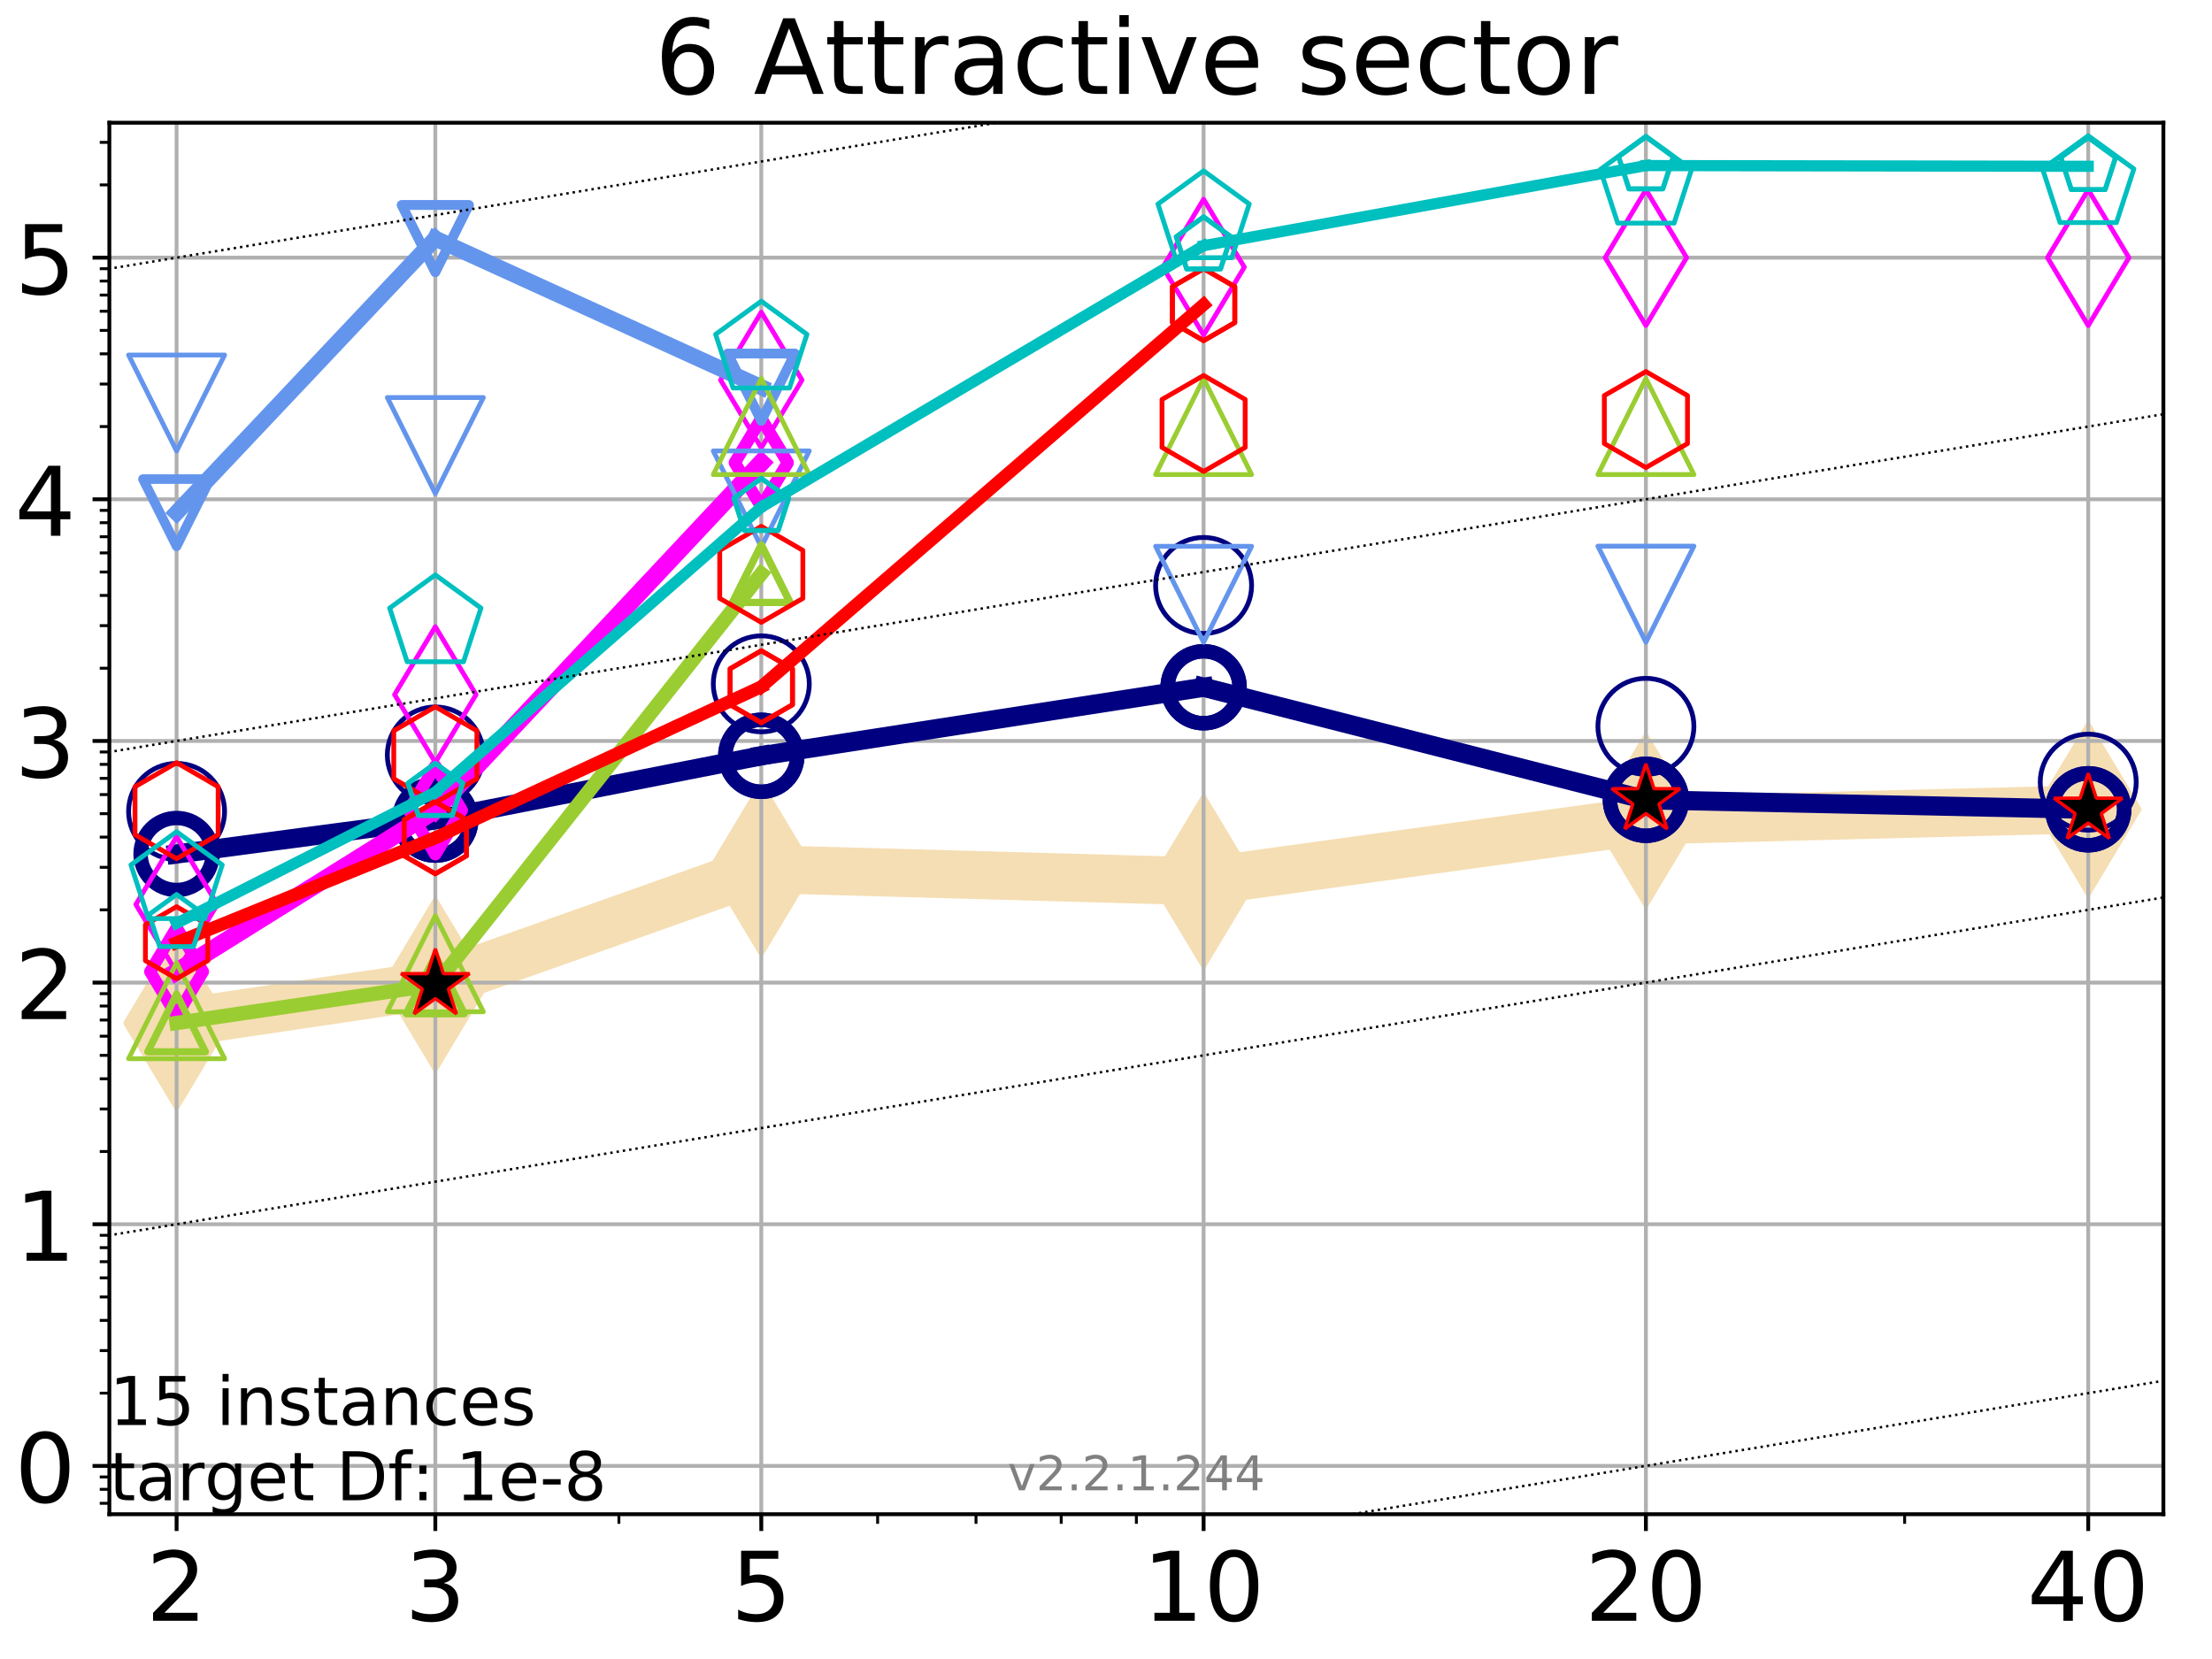<?xml version="1.0" encoding="utf-8" standalone="no"?>
<!DOCTYPE svg PUBLIC "-//W3C//DTD SVG 1.1//EN"
  "http://www.w3.org/Graphics/SVG/1.1/DTD/svg11.dtd">
<!-- Created with matplotlib (https://matplotlib.org/) -->
<svg height="345.6pt" version="1.1" viewBox="0 0 460.8 345.6" width="460.8pt" xmlns="http://www.w3.org/2000/svg" xmlns:xlink="http://www.w3.org/1999/xlink">
 <defs>
  <style type="text/css">
*{stroke-linecap:butt;stroke-linejoin:round;}
  </style>
 </defs>
 <g id="figure_1">
  <g id="patch_1">
   <path d="M 0 345.6 
L 460.8 345.6 
L 460.8 0 
L 0 0 
z
" style="fill:#ffffff;"/>
  </g>
  <g id="axes_1">
   <g id="patch_2">
    <path d="M 22.78 315.44 
L 450.672 315.44 
L 450.672 25.56 
L 22.78 25.56 
z
" style="fill:#ffffff;"/>
   </g>
   <g id="line2d_1">
    <path clip-path="url(#p007fad405b)" d="M 36.786 213.124 
L 90.685 205.135 
L 158.59 181.042 
L 250.732 183.611 
L 342.873 170.911 
L 435.015 168.588 
" style="fill:none;stroke:#f5deb3;stroke-linecap:square;stroke-width:10;"/>
    <defs>
     <path d="M -0 17.678 
L 10.607 0 
L 0 -17.678 
L -10.607 -0 
z
" id="m114f81f6e2" style="stroke:#f5deb3;stroke-linejoin:miter;"/>
    </defs>
    <g clip-path="url(#p007fad405b)">
     <use style="fill:#f5deb3;stroke:#f5deb3;stroke-linejoin:miter;" x="36.786" xlink:href="#m114f81f6e2" y="213.124"/>
     <use style="fill:#f5deb3;stroke:#f5deb3;stroke-linejoin:miter;" x="90.685" xlink:href="#m114f81f6e2" y="205.135"/>
     <use style="fill:#f5deb3;stroke:#f5deb3;stroke-linejoin:miter;" x="158.59" xlink:href="#m114f81f6e2" y="181.042"/>
     <use style="fill:#f5deb3;stroke:#f5deb3;stroke-linejoin:miter;" x="250.732" xlink:href="#m114f81f6e2" y="183.611"/>
     <use style="fill:#f5deb3;stroke:#f5deb3;stroke-linejoin:miter;" x="342.873" xlink:href="#m114f81f6e2" y="170.911"/>
     <use style="fill:#f5deb3;stroke:#f5deb3;stroke-linejoin:miter;" x="435.015" xlink:href="#m114f81f6e2" y="168.588"/>
    </g>
   </g>
   <g id="matplotlib.axis_1">
    <g id="xtick_1">
     <g id="line2d_2">
      <path clip-path="url(#p007fad405b)" d="M 36.786 315.44 
L 36.786 25.56 
" style="fill:none;stroke:#b0b0b0;stroke-linecap:square;stroke-width:0.8;"/>
     </g>
     <g id="line2d_3">
      <defs>
       <path d="M 0 0 
L 0 3.5 
" id="mf5bd1324d3" style="stroke:#000000;stroke-width:0.8;"/>
      </defs>
      <g>
       <use style="stroke:#000000;stroke-width:0.8;" x="36.786" xlink:href="#mf5bd1324d3" y="315.44"/>
      </g>
     </g>
     <g id="text_1">
      <!-- 2 -->
      <defs>
       <path d="M 19.188 8.297 
L 53.609 8.297 
L 53.609 0 
L 7.328 0 
L 7.328 8.297 
Q 12.938 14.109 22.625 23.891 
Q 32.328 33.688 34.812 36.531 
Q 39.547 41.844 41.422 45.531 
Q 43.312 49.219 43.312 52.781 
Q 43.312 58.594 39.234 62.25 
Q 35.156 65.922 28.609 65.922 
Q 23.969 65.922 18.812 64.312 
Q 13.672 62.703 7.812 59.422 
L 7.812 69.391 
Q 13.766 71.781 18.938 73 
Q 24.125 74.219 28.422 74.219 
Q 39.75 74.219 46.484 68.547 
Q 53.219 62.891 53.219 53.422 
Q 53.219 48.922 51.531 44.891 
Q 49.859 40.875 45.406 35.406 
Q 44.188 33.984 37.641 27.219 
Q 31.109 20.453 19.188 8.297 
z
" id="DejaVuSans-50"/>
      </defs>
      <g transform="translate(30.423 337.637)scale(0.2 -0.2)">
       <use xlink:href="#DejaVuSans-50"/>
      </g>
     </g>
    </g>
    <g id="xtick_2">
     <g id="line2d_4">
      <path clip-path="url(#p007fad405b)" d="M 90.685 315.44 
L 90.685 25.56 
" style="fill:none;stroke:#b0b0b0;stroke-linecap:square;stroke-width:0.8;"/>
     </g>
     <g id="line2d_5">
      <g>
       <use style="stroke:#000000;stroke-width:0.8;" x="90.685" xlink:href="#mf5bd1324d3" y="315.44"/>
      </g>
     </g>
     <g id="text_2">
      <!-- 3 -->
      <defs>
       <path d="M 40.578 39.312 
Q 47.656 37.797 51.625 33 
Q 55.609 28.219 55.609 21.188 
Q 55.609 10.406 48.188 4.484 
Q 40.766 -1.422 27.094 -1.422 
Q 22.516 -1.422 17.656 -0.516 
Q 12.797 0.391 7.625 2.203 
L 7.625 11.719 
Q 11.719 9.328 16.594 8.109 
Q 21.484 6.891 26.812 6.891 
Q 36.078 6.891 40.938 10.547 
Q 45.797 14.203 45.797 21.188 
Q 45.797 27.641 41.281 31.266 
Q 36.766 34.906 28.719 34.906 
L 20.219 34.906 
L 20.219 43.016 
L 29.109 43.016 
Q 36.375 43.016 40.234 45.922 
Q 44.094 48.828 44.094 54.297 
Q 44.094 59.906 40.109 62.906 
Q 36.141 65.922 28.719 65.922 
Q 24.656 65.922 20.016 65.031 
Q 15.375 64.156 9.812 62.312 
L 9.812 71.094 
Q 15.438 72.656 20.344 73.438 
Q 25.25 74.219 29.594 74.219 
Q 40.828 74.219 47.359 69.109 
Q 53.906 64.016 53.906 55.328 
Q 53.906 49.266 50.438 45.094 
Q 46.969 40.922 40.578 39.312 
z
" id="DejaVuSans-51"/>
      </defs>
      <g transform="translate(84.323 337.637)scale(0.2 -0.2)">
       <use xlink:href="#DejaVuSans-51"/>
      </g>
     </g>
    </g>
    <g id="xtick_3">
     <g id="line2d_6">
      <path clip-path="url(#p007fad405b)" d="M 158.59 315.44 
L 158.59 25.56 
" style="fill:none;stroke:#b0b0b0;stroke-linecap:square;stroke-width:0.8;"/>
     </g>
     <g id="line2d_7">
      <g>
       <use style="stroke:#000000;stroke-width:0.8;" x="158.59" xlink:href="#mf5bd1324d3" y="315.44"/>
      </g>
     </g>
     <g id="text_3">
      <!-- 5 -->
      <defs>
       <path d="M 10.797 72.906 
L 49.516 72.906 
L 49.516 64.594 
L 19.828 64.594 
L 19.828 46.734 
Q 21.969 47.469 24.109 47.828 
Q 26.266 48.188 28.422 48.188 
Q 40.625 48.188 47.75 41.5 
Q 54.891 34.812 54.891 23.391 
Q 54.891 11.625 47.562 5.094 
Q 40.234 -1.422 26.906 -1.422 
Q 22.312 -1.422 17.547 -0.641 
Q 12.797 0.141 7.719 1.703 
L 7.719 11.625 
Q 12.109 9.234 16.797 8.062 
Q 21.484 6.891 26.703 6.891 
Q 35.156 6.891 40.078 11.328 
Q 45.016 15.766 45.016 23.391 
Q 45.016 31 40.078 35.438 
Q 35.156 39.891 26.703 39.891 
Q 22.75 39.891 18.812 39.016 
Q 14.891 38.141 10.797 36.281 
z
" id="DejaVuSans-53"/>
      </defs>
      <g transform="translate(152.228 337.637)scale(0.2 -0.2)">
       <use xlink:href="#DejaVuSans-53"/>
      </g>
     </g>
    </g>
    <g id="xtick_4">
     <g id="line2d_8">
      <path clip-path="url(#p007fad405b)" d="M 250.732 315.44 
L 250.732 25.56 
" style="fill:none;stroke:#b0b0b0;stroke-linecap:square;stroke-width:0.8;"/>
     </g>
     <g id="line2d_9">
      <g>
       <use style="stroke:#000000;stroke-width:0.8;" x="250.732" xlink:href="#mf5bd1324d3" y="315.44"/>
      </g>
     </g>
     <g id="text_4">
      <!-- 10 -->
      <defs>
       <path d="M 12.406 8.297 
L 28.516 8.297 
L 28.516 63.922 
L 10.984 60.406 
L 10.984 69.391 
L 28.422 72.906 
L 38.281 72.906 
L 38.281 8.297 
L 54.391 8.297 
L 54.391 0 
L 12.406 0 
z
" id="DejaVuSans-49"/>
       <path d="M 31.781 66.406 
Q 24.172 66.406 20.328 58.906 
Q 16.5 51.422 16.5 36.375 
Q 16.5 21.391 20.328 13.891 
Q 24.172 6.391 31.781 6.391 
Q 39.453 6.391 43.281 13.891 
Q 47.125 21.391 47.125 36.375 
Q 47.125 51.422 43.281 58.906 
Q 39.453 66.406 31.781 66.406 
z
M 31.781 74.219 
Q 44.047 74.219 50.516 64.516 
Q 56.984 54.828 56.984 36.375 
Q 56.984 17.969 50.516 8.266 
Q 44.047 -1.422 31.781 -1.422 
Q 19.531 -1.422 13.062 8.266 
Q 6.594 17.969 6.594 36.375 
Q 6.594 54.828 13.062 64.516 
Q 19.531 74.219 31.781 74.219 
z
" id="DejaVuSans-48"/>
      </defs>
      <g transform="translate(238.007 337.637)scale(0.2 -0.2)">
       <use xlink:href="#DejaVuSans-49"/>
       <use x="63.623" xlink:href="#DejaVuSans-48"/>
      </g>
     </g>
    </g>
    <g id="xtick_5">
     <g id="line2d_10">
      <path clip-path="url(#p007fad405b)" d="M 342.873 315.44 
L 342.873 25.56 
" style="fill:none;stroke:#b0b0b0;stroke-linecap:square;stroke-width:0.8;"/>
     </g>
     <g id="line2d_11">
      <g>
       <use style="stroke:#000000;stroke-width:0.8;" x="342.873" xlink:href="#mf5bd1324d3" y="315.44"/>
      </g>
     </g>
     <g id="text_5">
      <!-- 20 -->
      <g transform="translate(330.148 337.637)scale(0.2 -0.2)">
       <use xlink:href="#DejaVuSans-50"/>
       <use x="63.623" xlink:href="#DejaVuSans-48"/>
      </g>
     </g>
    </g>
    <g id="xtick_6">
     <g id="line2d_12">
      <path clip-path="url(#p007fad405b)" d="M 435.015 315.44 
L 435.015 25.56 
" style="fill:none;stroke:#b0b0b0;stroke-linecap:square;stroke-width:0.8;"/>
     </g>
     <g id="line2d_13">
      <g>
       <use style="stroke:#000000;stroke-width:0.8;" x="435.015" xlink:href="#mf5bd1324d3" y="315.44"/>
      </g>
     </g>
     <g id="text_6">
      <!-- 40 -->
      <defs>
       <path d="M 37.797 64.312 
L 12.891 25.391 
L 37.797 25.391 
z
M 35.203 72.906 
L 47.609 72.906 
L 47.609 25.391 
L 58.016 25.391 
L 58.016 17.188 
L 47.609 17.188 
L 47.609 0 
L 37.797 0 
L 37.797 17.188 
L 4.891 17.188 
L 4.891 26.703 
z
" id="DejaVuSans-52"/>
      </defs>
      <g transform="translate(422.29 337.637)scale(0.2 -0.2)">
       <use xlink:href="#DejaVuSans-52"/>
       <use x="63.623" xlink:href="#DejaVuSans-48"/>
      </g>
     </g>
    </g>
    <g id="xtick_7">
     <g id="line2d_14">
      <defs>
       <path d="M 0 0 
L 0 2 
" id="m9d6c03ee59" style="stroke:#000000;stroke-width:0.6;"/>
      </defs>
      <g>
       <use style="stroke:#000000;stroke-width:0.6;" x="36.786" xlink:href="#m9d6c03ee59" y="315.44"/>
      </g>
     </g>
    </g>
    <g id="xtick_8">
     <g id="line2d_15">
      <g>
       <use style="stroke:#000000;stroke-width:0.6;" x="90.685" xlink:href="#m9d6c03ee59" y="315.44"/>
      </g>
     </g>
    </g>
    <g id="xtick_9">
     <g id="line2d_16">
      <g>
       <use style="stroke:#000000;stroke-width:0.6;" x="128.927" xlink:href="#m9d6c03ee59" y="315.44"/>
      </g>
     </g>
    </g>
    <g id="xtick_10">
     <g id="line2d_17">
      <g>
       <use style="stroke:#000000;stroke-width:0.6;" x="158.59" xlink:href="#m9d6c03ee59" y="315.44"/>
      </g>
     </g>
    </g>
    <g id="xtick_11">
     <g id="line2d_18">
      <g>
       <use style="stroke:#000000;stroke-width:0.6;" x="182.827" xlink:href="#m9d6c03ee59" y="315.44"/>
      </g>
     </g>
    </g>
    <g id="xtick_12">
     <g id="line2d_19">
      <g>
       <use style="stroke:#000000;stroke-width:0.6;" x="203.318" xlink:href="#m9d6c03ee59" y="315.44"/>
      </g>
     </g>
    </g>
    <g id="xtick_13">
     <g id="line2d_20">
      <g>
       <use style="stroke:#000000;stroke-width:0.6;" x="221.069" xlink:href="#m9d6c03ee59" y="315.44"/>
      </g>
     </g>
    </g>
    <g id="xtick_14">
     <g id="line2d_21">
      <g>
       <use style="stroke:#000000;stroke-width:0.6;" x="236.726" xlink:href="#m9d6c03ee59" y="315.44"/>
      </g>
     </g>
    </g>
    <g id="xtick_15">
     <g id="line2d_22">
      <g>
       <use style="stroke:#000000;stroke-width:0.6;" x="342.873" xlink:href="#m9d6c03ee59" y="315.44"/>
      </g>
     </g>
    </g>
    <g id="xtick_16">
     <g id="line2d_23">
      <g>
       <use style="stroke:#000000;stroke-width:0.6;" x="396.773" xlink:href="#m9d6c03ee59" y="315.44"/>
      </g>
     </g>
    </g>
    <g id="xtick_17">
     <g id="line2d_24">
      <g>
       <use style="stroke:#000000;stroke-width:0.6;" x="435.015" xlink:href="#m9d6c03ee59" y="315.44"/>
      </g>
     </g>
    </g>
   </g>
   <g id="matplotlib.axis_2">
    <g id="ytick_1">
     <g id="line2d_25">
      <path clip-path="url(#p007fad405b)" d="M 22.78 305.372 
L 450.672 305.372 
" style="fill:none;stroke:#b0b0b0;stroke-linecap:square;stroke-width:0.8;"/>
     </g>
     <g id="line2d_26">
      <defs>
       <path d="M 0 0 
L -3.5 0 
" id="m126f71eef0" style="stroke:#000000;stroke-width:0.8;"/>
      </defs>
      <g>
       <use style="stroke:#000000;stroke-width:0.8;" x="22.78" xlink:href="#m126f71eef0" y="305.372"/>
      </g>
     </g>
     <g id="text_7">
      <!-- 0 -->
      <g transform="translate(3.055 312.971)scale(0.2 -0.2)">
       <use xlink:href="#DejaVuSans-48"/>
      </g>
     </g>
    </g>
    <g id="ytick_2">
     <g id="line2d_27">
      <path clip-path="url(#p007fad405b)" d="M 22.78 255.032 
L 450.672 255.032 
" style="fill:none;stroke:#b0b0b0;stroke-linecap:square;stroke-width:0.8;"/>
     </g>
     <g id="line2d_28">
      <g>
       <use style="stroke:#000000;stroke-width:0.8;" x="22.78" xlink:href="#m126f71eef0" y="255.032"/>
      </g>
     </g>
     <g id="text_8">
      <!-- 1 -->
      <g transform="translate(3.055 262.631)scale(0.2 -0.2)">
       <use xlink:href="#DejaVuSans-49"/>
      </g>
     </g>
    </g>
    <g id="ytick_3">
     <g id="line2d_29">
      <path clip-path="url(#p007fad405b)" d="M 22.78 204.693 
L 450.672 204.693 
" style="fill:none;stroke:#b0b0b0;stroke-linecap:square;stroke-width:0.8;"/>
     </g>
     <g id="line2d_30">
      <g>
       <use style="stroke:#000000;stroke-width:0.8;" x="22.78" xlink:href="#m126f71eef0" y="204.693"/>
      </g>
     </g>
     <g id="text_9">
      <!-- 2 -->
      <g transform="translate(3.055 212.291)scale(0.2 -0.2)">
       <use xlink:href="#DejaVuSans-50"/>
      </g>
     </g>
    </g>
    <g id="ytick_4">
     <g id="line2d_31">
      <path clip-path="url(#p007fad405b)" d="M 22.78 154.353 
L 450.672 154.353 
" style="fill:none;stroke:#b0b0b0;stroke-linecap:square;stroke-width:0.8;"/>
     </g>
     <g id="line2d_32">
      <g>
       <use style="stroke:#000000;stroke-width:0.8;" x="22.78" xlink:href="#m126f71eef0" y="154.353"/>
      </g>
     </g>
     <g id="text_10">
      <!-- 3 -->
      <g transform="translate(3.055 161.952)scale(0.2 -0.2)">
       <use xlink:href="#DejaVuSans-51"/>
      </g>
     </g>
    </g>
    <g id="ytick_5">
     <g id="line2d_33">
      <path clip-path="url(#p007fad405b)" d="M 22.78 104.014 
L 450.672 104.014 
" style="fill:none;stroke:#b0b0b0;stroke-linecap:square;stroke-width:0.8;"/>
     </g>
     <g id="line2d_34">
      <g>
       <use style="stroke:#000000;stroke-width:0.8;" x="22.78" xlink:href="#m126f71eef0" y="104.014"/>
      </g>
     </g>
     <g id="text_11">
      <!-- 4 -->
      <g transform="translate(3.055 111.612)scale(0.2 -0.2)">
       <use xlink:href="#DejaVuSans-52"/>
      </g>
     </g>
    </g>
    <g id="ytick_6">
     <g id="line2d_35">
      <path clip-path="url(#p007fad405b)" d="M 22.78 53.674 
L 450.672 53.674 
" style="fill:none;stroke:#b0b0b0;stroke-linecap:square;stroke-width:0.8;"/>
     </g>
     <g id="line2d_36">
      <g>
       <use style="stroke:#000000;stroke-width:0.8;" x="22.78" xlink:href="#m126f71eef0" y="53.674"/>
      </g>
     </g>
     <g id="text_12">
      <!-- 5 -->
      <g transform="translate(3.055 61.272)scale(0.2 -0.2)">
       <use xlink:href="#DejaVuSans-53"/>
      </g>
     </g>
    </g>
    <g id="ytick_7">
     <g id="line2d_37">
      <defs>
       <path d="M 0 0 
L -2 0 
" id="m4d06bec28b" style="stroke:#000000;stroke-width:0.6;"/>
      </defs>
      <g>
       <use style="stroke:#000000;stroke-width:0.6;" x="22.78" xlink:href="#m4d06bec28b" y="313.17"/>
      </g>
     </g>
    </g>
    <g id="ytick_8">
     <g id="line2d_38">
      <g>
       <use style="stroke:#000000;stroke-width:0.6;" x="22.78" xlink:href="#m4d06bec28b" y="310.25"/>
      </g>
     </g>
    </g>
    <g id="ytick_9">
     <g id="line2d_39">
      <g>
       <use style="stroke:#000000;stroke-width:0.6;" x="22.78" xlink:href="#m4d06bec28b" y="307.675"/>
      </g>
     </g>
    </g>
    <g id="ytick_10">
     <g id="line2d_40">
      <g>
       <use style="stroke:#000000;stroke-width:0.6;" x="22.78" xlink:href="#m4d06bec28b" y="290.218"/>
      </g>
     </g>
    </g>
    <g id="ytick_11">
     <g id="line2d_41">
      <g>
       <use style="stroke:#000000;stroke-width:0.6;" x="22.78" xlink:href="#m4d06bec28b" y="281.354"/>
      </g>
     </g>
    </g>
    <g id="ytick_12">
     <g id="line2d_42">
      <g>
       <use style="stroke:#000000;stroke-width:0.6;" x="22.78" xlink:href="#m4d06bec28b" y="275.065"/>
      </g>
     </g>
    </g>
    <g id="ytick_13">
     <g id="line2d_43">
      <g>
       <use style="stroke:#000000;stroke-width:0.6;" x="22.78" xlink:href="#m4d06bec28b" y="270.186"/>
      </g>
     </g>
    </g>
    <g id="ytick_14">
     <g id="line2d_44">
      <g>
       <use style="stroke:#000000;stroke-width:0.6;" x="22.78" xlink:href="#m4d06bec28b" y="266.2"/>
      </g>
     </g>
    </g>
    <g id="ytick_15">
     <g id="line2d_45">
      <g>
       <use style="stroke:#000000;stroke-width:0.6;" x="22.78" xlink:href="#m4d06bec28b" y="262.83"/>
      </g>
     </g>
    </g>
    <g id="ytick_16">
     <g id="line2d_46">
      <g>
       <use style="stroke:#000000;stroke-width:0.6;" x="22.78" xlink:href="#m4d06bec28b" y="259.911"/>
      </g>
     </g>
    </g>
    <g id="ytick_17">
     <g id="line2d_47">
      <g>
       <use style="stroke:#000000;stroke-width:0.6;" x="22.78" xlink:href="#m4d06bec28b" y="257.336"/>
      </g>
     </g>
    </g>
    <g id="ytick_18">
     <g id="line2d_48">
      <g>
       <use style="stroke:#000000;stroke-width:0.6;" x="22.78" xlink:href="#m4d06bec28b" y="239.879"/>
      </g>
     </g>
    </g>
    <g id="ytick_19">
     <g id="line2d_49">
      <g>
       <use style="stroke:#000000;stroke-width:0.6;" x="22.78" xlink:href="#m4d06bec28b" y="231.014"/>
      </g>
     </g>
    </g>
    <g id="ytick_20">
     <g id="line2d_50">
      <g>
       <use style="stroke:#000000;stroke-width:0.6;" x="22.78" xlink:href="#m4d06bec28b" y="224.725"/>
      </g>
     </g>
    </g>
    <g id="ytick_21">
     <g id="line2d_51">
      <g>
       <use style="stroke:#000000;stroke-width:0.6;" x="22.78" xlink:href="#m4d06bec28b" y="219.847"/>
      </g>
     </g>
    </g>
    <g id="ytick_22">
     <g id="line2d_52">
      <g>
       <use style="stroke:#000000;stroke-width:0.6;" x="22.78" xlink:href="#m4d06bec28b" y="215.861"/>
      </g>
     </g>
    </g>
    <g id="ytick_23">
     <g id="line2d_53">
      <g>
       <use style="stroke:#000000;stroke-width:0.6;" x="22.78" xlink:href="#m4d06bec28b" y="212.491"/>
      </g>
     </g>
    </g>
    <g id="ytick_24">
     <g id="line2d_54">
      <g>
       <use style="stroke:#000000;stroke-width:0.6;" x="22.78" xlink:href="#m4d06bec28b" y="209.571"/>
      </g>
     </g>
    </g>
    <g id="ytick_25">
     <g id="line2d_55">
      <g>
       <use style="stroke:#000000;stroke-width:0.6;" x="22.78" xlink:href="#m4d06bec28b" y="206.996"/>
      </g>
     </g>
    </g>
    <g id="ytick_26">
     <g id="line2d_56">
      <g>
       <use style="stroke:#000000;stroke-width:0.6;" x="22.78" xlink:href="#m4d06bec28b" y="189.539"/>
      </g>
     </g>
    </g>
    <g id="ytick_27">
     <g id="line2d_57">
      <g>
       <use style="stroke:#000000;stroke-width:0.6;" x="22.78" xlink:href="#m4d06bec28b" y="180.675"/>
      </g>
     </g>
    </g>
    <g id="ytick_28">
     <g id="line2d_58">
      <g>
       <use style="stroke:#000000;stroke-width:0.6;" x="22.78" xlink:href="#m4d06bec28b" y="174.385"/>
      </g>
     </g>
    </g>
    <g id="ytick_29">
     <g id="line2d_59">
      <g>
       <use style="stroke:#000000;stroke-width:0.6;" x="22.78" xlink:href="#m4d06bec28b" y="169.507"/>
      </g>
     </g>
    </g>
    <g id="ytick_30">
     <g id="line2d_60">
      <g>
       <use style="stroke:#000000;stroke-width:0.6;" x="22.78" xlink:href="#m4d06bec28b" y="165.521"/>
      </g>
     </g>
    </g>
    <g id="ytick_31">
     <g id="line2d_61">
      <g>
       <use style="stroke:#000000;stroke-width:0.6;" x="22.78" xlink:href="#m4d06bec28b" y="162.151"/>
      </g>
     </g>
    </g>
    <g id="ytick_32">
     <g id="line2d_62">
      <g>
       <use style="stroke:#000000;stroke-width:0.6;" x="22.78" xlink:href="#m4d06bec28b" y="159.232"/>
      </g>
     </g>
    </g>
    <g id="ytick_33">
     <g id="line2d_63">
      <g>
       <use style="stroke:#000000;stroke-width:0.6;" x="22.78" xlink:href="#m4d06bec28b" y="156.657"/>
      </g>
     </g>
    </g>
    <g id="ytick_34">
     <g id="line2d_64">
      <g>
       <use style="stroke:#000000;stroke-width:0.6;" x="22.78" xlink:href="#m4d06bec28b" y="139.2"/>
      </g>
     </g>
    </g>
    <g id="ytick_35">
     <g id="line2d_65">
      <g>
       <use style="stroke:#000000;stroke-width:0.6;" x="22.78" xlink:href="#m4d06bec28b" y="130.335"/>
      </g>
     </g>
    </g>
    <g id="ytick_36">
     <g id="line2d_66">
      <g>
       <use style="stroke:#000000;stroke-width:0.6;" x="22.78" xlink:href="#m4d06bec28b" y="124.046"/>
      </g>
     </g>
    </g>
    <g id="ytick_37">
     <g id="line2d_67">
      <g>
       <use style="stroke:#000000;stroke-width:0.6;" x="22.78" xlink:href="#m4d06bec28b" y="119.167"/>
      </g>
     </g>
    </g>
    <g id="ytick_38">
     <g id="line2d_68">
      <g>
       <use style="stroke:#000000;stroke-width:0.6;" x="22.78" xlink:href="#m4d06bec28b" y="115.181"/>
      </g>
     </g>
    </g>
    <g id="ytick_39">
     <g id="line2d_69">
      <g>
       <use style="stroke:#000000;stroke-width:0.6;" x="22.78" xlink:href="#m4d06bec28b" y="111.811"/>
      </g>
     </g>
    </g>
    <g id="ytick_40">
     <g id="line2d_70">
      <g>
       <use style="stroke:#000000;stroke-width:0.6;" x="22.78" xlink:href="#m4d06bec28b" y="108.892"/>
      </g>
     </g>
    </g>
    <g id="ytick_41">
     <g id="line2d_71">
      <g>
       <use style="stroke:#000000;stroke-width:0.6;" x="22.78" xlink:href="#m4d06bec28b" y="106.317"/>
      </g>
     </g>
    </g>
    <g id="ytick_42">
     <g id="line2d_72">
      <g>
       <use style="stroke:#000000;stroke-width:0.6;" x="22.78" xlink:href="#m4d06bec28b" y="88.86"/>
      </g>
     </g>
    </g>
    <g id="ytick_43">
     <g id="line2d_73">
      <g>
       <use style="stroke:#000000;stroke-width:0.6;" x="22.78" xlink:href="#m4d06bec28b" y="79.996"/>
      </g>
     </g>
    </g>
    <g id="ytick_44">
     <g id="line2d_74">
      <g>
       <use style="stroke:#000000;stroke-width:0.6;" x="22.78" xlink:href="#m4d06bec28b" y="73.706"/>
      </g>
     </g>
    </g>
    <g id="ytick_45">
     <g id="line2d_75">
      <g>
       <use style="stroke:#000000;stroke-width:0.6;" x="22.78" xlink:href="#m4d06bec28b" y="68.828"/>
      </g>
     </g>
    </g>
    <g id="ytick_46">
     <g id="line2d_76">
      <g>
       <use style="stroke:#000000;stroke-width:0.6;" x="22.78" xlink:href="#m4d06bec28b" y="64.842"/>
      </g>
     </g>
    </g>
    <g id="ytick_47">
     <g id="line2d_77">
      <g>
       <use style="stroke:#000000;stroke-width:0.6;" x="22.78" xlink:href="#m4d06bec28b" y="61.472"/>
      </g>
     </g>
    </g>
    <g id="ytick_48">
     <g id="line2d_78">
      <g>
       <use style="stroke:#000000;stroke-width:0.6;" x="22.78" xlink:href="#m4d06bec28b" y="58.552"/>
      </g>
     </g>
    </g>
    <g id="ytick_49">
     <g id="line2d_79">
      <g>
       <use style="stroke:#000000;stroke-width:0.6;" x="22.78" xlink:href="#m4d06bec28b" y="55.977"/>
      </g>
     </g>
    </g>
    <g id="ytick_50">
     <g id="line2d_80">
      <g>
       <use style="stroke:#000000;stroke-width:0.6;" x="22.78" xlink:href="#m4d06bec28b" y="38.52"/>
      </g>
     </g>
    </g>
    <g id="ytick_51">
     <g id="line2d_81">
      <g>
       <use style="stroke:#000000;stroke-width:0.6;" x="22.78" xlink:href="#m4d06bec28b" y="29.656"/>
      </g>
     </g>
    </g>
   </g>
   <g id="line2d_82">
    <path clip-path="url(#p007fad405b)" d="M 36.786 177.904 
L 90.685 170.74 
" style="fill:none;stroke:#000080;stroke-linecap:square;stroke-width:4;"/>
    <defs>
     <path d="M 0 7.5 
C 1.989 7.5 3.897 6.71 5.303 5.303 
C 6.71 3.897 7.5 1.989 7.5 0 
C 7.5 -1.989 6.71 -3.897 5.303 -5.303 
C 3.897 -6.71 1.989 -7.5 0 -7.5 
C -1.989 -7.5 -3.897 -6.71 -5.303 -5.303 
C -6.71 -3.897 -7.5 -1.989 -7.5 0 
C -7.5 1.989 -6.71 3.897 -5.303 5.303 
C -3.897 6.71 -1.989 7.5 0 7.5 
z
" id="ma175723221" style="stroke:#000080;stroke-width:3;"/>
    </defs>
    <g clip-path="url(#p007fad405b)">
     <use style="fill-opacity:0;stroke:#000080;stroke-width:3;" x="36.786" xlink:href="#ma175723221" y="177.904"/>
     <use style="fill-opacity:0;stroke:#000080;stroke-width:3;" x="90.685" xlink:href="#ma175723221" y="170.74"/>
    </g>
   </g>
   <g id="line2d_83">
    <path clip-path="url(#p007fad405b)" d="M 90.685 170.74 
L 158.59 157.444 
" style="fill:none;stroke:#000080;stroke-linecap:square;stroke-width:4;"/>
    <g clip-path="url(#p007fad405b)">
     <use style="fill-opacity:0;stroke:#000080;stroke-width:3;" x="90.685" xlink:href="#ma175723221" y="170.74"/>
     <use style="fill-opacity:0;stroke:#000080;stroke-width:3;" x="158.59" xlink:href="#ma175723221" y="157.444"/>
    </g>
   </g>
   <g id="line2d_84">
    <path clip-path="url(#p007fad405b)" d="M 158.59 157.444 
L 250.732 143.169 
" style="fill:none;stroke:#000080;stroke-linecap:square;stroke-width:4;"/>
    <g clip-path="url(#p007fad405b)">
     <use style="fill-opacity:0;stroke:#000080;stroke-width:3;" x="158.59" xlink:href="#ma175723221" y="157.444"/>
     <use style="fill-opacity:0;stroke:#000080;stroke-width:3;" x="250.732" xlink:href="#ma175723221" y="143.169"/>
    </g>
   </g>
   <g id="line2d_85">
    <path clip-path="url(#p007fad405b)" d="M 250.732 143.169 
L 342.873 166.614 
" style="fill:none;stroke:#000080;stroke-linecap:square;stroke-width:4;"/>
    <g clip-path="url(#p007fad405b)">
     <use style="fill-opacity:0;stroke:#000080;stroke-width:3;" x="250.732" xlink:href="#ma175723221" y="143.169"/>
     <use style="fill-opacity:0;stroke:#000080;stroke-width:3;" x="342.873" xlink:href="#ma175723221" y="166.614"/>
    </g>
   </g>
   <g id="line2d_86">
    <path clip-path="url(#p007fad405b)" d="M 342.873 166.614 
L 435.015 168.588 
" style="fill:none;stroke:#000080;stroke-linecap:square;stroke-width:4;"/>
    <g clip-path="url(#p007fad405b)">
     <use style="fill-opacity:0;stroke:#000080;stroke-width:3;" x="342.873" xlink:href="#ma175723221" y="166.614"/>
     <use style="fill-opacity:0;stroke:#000080;stroke-width:3;" x="435.015" xlink:href="#ma175723221" y="168.588"/>
    </g>
   </g>
   <g id="line2d_87">
    <path clip-path="url(#p007fad405b)" d="M 435.015 168.588 
" style="fill:none;stroke:#000080;stroke-linecap:square;stroke-width:4;"/>
    <g clip-path="url(#p007fad405b)">
     <use style="fill-opacity:0;stroke:#000080;stroke-width:3;" x="435.015" xlink:href="#ma175723221" y="168.588"/>
    </g>
   </g>
   <g id="line2d_88"/>
   <g id="line2d_89">
    <defs>
     <path d="M 0 10 
C 2.652 10 5.196 8.946 7.071 7.071 
C 8.946 5.196 10 2.652 10 0 
C 10 -2.652 8.946 -5.196 7.071 -7.071 
C 5.196 -8.946 2.652 -10 0 -10 
C -2.652 -10 -5.196 -8.946 -7.071 -7.071 
C -8.946 -5.196 -10 -2.652 -10 0 
C -10 2.652 -8.946 5.196 -7.071 7.071 
C -5.196 8.946 -2.652 10 0 10 
z
" id="m681315e7ff" style="stroke:#000080;"/>
    </defs>
    <g clip-path="url(#p007fad405b)">
     <use style="fill-opacity:0;stroke:#000080;" x="36.786" xlink:href="#m681315e7ff" y="169.031"/>
     <use style="fill-opacity:0;stroke:#000080;" x="90.685" xlink:href="#m681315e7ff" y="157.273"/>
     <use style="fill-opacity:0;stroke:#000080;" x="158.59" xlink:href="#m681315e7ff" y="142.456"/>
     <use style="fill-opacity:0;stroke:#000080;" x="250.732" xlink:href="#m681315e7ff" y="121.962"/>
     <use style="fill-opacity:0;stroke:#000080;" x="342.873" xlink:href="#m681315e7ff" y="151.311"/>
     <use style="fill-opacity:0;stroke:#000080;" x="435.015" xlink:href="#m681315e7ff" y="162.936"/>
    </g>
   </g>
   <g id="line2d_90">
    <path clip-path="url(#p007fad405b)" d="M 36.786 202.411 
L 90.685 168.78 
" style="fill:none;stroke:#ff00ff;stroke-linecap:square;stroke-width:3.667;"/>
    <defs>
     <path d="M -0 9.192 
L 5.515 0 
L 0 -9.192 
L -5.515 -0 
z
" id="mcece57cc19" style="stroke:#ff00ff;stroke-linejoin:miter;stroke-width:2.5;"/>
    </defs>
    <g clip-path="url(#p007fad405b)">
     <use style="fill-opacity:0;stroke:#ff00ff;stroke-linejoin:miter;stroke-width:2.5;" x="36.786" xlink:href="#mcece57cc19" y="202.411"/>
     <use style="fill-opacity:0;stroke:#ff00ff;stroke-linejoin:miter;stroke-width:2.5;" x="90.685" xlink:href="#mcece57cc19" y="168.78"/>
    </g>
   </g>
   <g id="line2d_91">
    <path clip-path="url(#p007fad405b)" d="M 90.685 168.78 
L 158.59 96.382 
" style="fill:none;stroke:#ff00ff;stroke-linecap:square;stroke-width:3.667;"/>
    <g clip-path="url(#p007fad405b)">
     <use style="fill-opacity:0;stroke:#ff00ff;stroke-linejoin:miter;stroke-width:2.5;" x="90.685" xlink:href="#mcece57cc19" y="168.78"/>
     <use style="fill-opacity:0;stroke:#ff00ff;stroke-linejoin:miter;stroke-width:2.5;" x="158.59" xlink:href="#mcece57cc19" y="96.382"/>
    </g>
   </g>
   <g id="line2d_92">
    <path clip-path="url(#p007fad405b)" d="M 158.59 96.382 
" style="fill:none;stroke:#ff00ff;stroke-linecap:square;stroke-width:3.667;"/>
    <g clip-path="url(#p007fad405b)">
     <use style="fill-opacity:0;stroke:#ff00ff;stroke-linejoin:miter;stroke-width:2.5;" x="158.59" xlink:href="#mcece57cc19" y="96.382"/>
    </g>
   </g>
   <g id="line2d_93"/>
   <g id="line2d_94">
    <defs>
     <path d="M -0 14.142 
L 8.485 0 
L -0 -14.142 
L -8.485 -0 
z
" id="mf5010f2d07" style="stroke:#ff00ff;stroke-linejoin:miter;"/>
    </defs>
    <g clip-path="url(#p007fad405b)">
     <use style="fill-opacity:0;stroke:#ff00ff;stroke-linejoin:miter;" x="36.786" xlink:href="#mf5010f2d07" y="188.42"/>
     <use style="fill-opacity:0;stroke:#ff00ff;stroke-linejoin:miter;" x="90.685" xlink:href="#mf5010f2d07" y="144.702"/>
     <use style="fill-opacity:0;stroke:#ff00ff;stroke-linejoin:miter;" x="158.59" xlink:href="#mf5010f2d07" y="79.168"/>
     <use style="fill-opacity:0;stroke:#ff00ff;stroke-linejoin:miter;" x="250.732" xlink:href="#mf5010f2d07" y="55.653"/>
     <use style="fill-opacity:0;stroke:#ff00ff;stroke-linejoin:miter;" x="342.873" xlink:href="#mf5010f2d07" y="53.674"/>
     <use style="fill-opacity:0;stroke:#ff00ff;stroke-linejoin:miter;" x="435.015" xlink:href="#mf5010f2d07" y="53.674"/>
    </g>
   </g>
   <g id="line2d_95">
    <path clip-path="url(#p007fad405b)" d="M 36.786 106.802 
L 90.685 49.71 
" style="fill:none;stroke:#6495ed;stroke-linecap:square;stroke-width:3.333;"/>
    <defs>
     <path d="M -0 7 
L 7 -7 
L -7 -7 
z
" id="mf74bfa9c4c" style="stroke:#6495ed;stroke-linejoin:miter;stroke-width:2;"/>
    </defs>
    <g clip-path="url(#p007fad405b)">
     <use style="fill-opacity:0;stroke:#6495ed;stroke-linejoin:miter;stroke-width:2;" x="36.786" xlink:href="#mf74bfa9c4c" y="106.802"/>
     <use style="fill-opacity:0;stroke:#6495ed;stroke-linejoin:miter;stroke-width:2;" x="90.685" xlink:href="#mf74bfa9c4c" y="49.71"/>
    </g>
   </g>
   <g id="line2d_96">
    <path clip-path="url(#p007fad405b)" d="M 90.685 49.71 
L 158.59 80.662 
" style="fill:none;stroke:#6495ed;stroke-linecap:square;stroke-width:3.333;"/>
    <g clip-path="url(#p007fad405b)">
     <use style="fill-opacity:0;stroke:#6495ed;stroke-linejoin:miter;stroke-width:2;" x="90.685" xlink:href="#mf74bfa9c4c" y="49.71"/>
     <use style="fill-opacity:0;stroke:#6495ed;stroke-linejoin:miter;stroke-width:2;" x="158.59" xlink:href="#mf74bfa9c4c" y="80.662"/>
    </g>
   </g>
   <g id="line2d_97">
    <path clip-path="url(#p007fad405b)" d="M 158.59 80.662 
" style="fill:none;stroke:#6495ed;stroke-linecap:square;stroke-width:3.333;"/>
    <g clip-path="url(#p007fad405b)">
     <use style="fill-opacity:0;stroke:#6495ed;stroke-linejoin:miter;stroke-width:2;" x="158.59" xlink:href="#mf74bfa9c4c" y="80.662"/>
    </g>
   </g>
   <g id="line2d_98"/>
   <g id="line2d_99">
    <defs>
     <path d="M -0 10 
L 10 -10 
L -10 -10 
z
" id="ma58d898aae" style="stroke:#6495ed;stroke-linejoin:miter;"/>
    </defs>
    <g clip-path="url(#p007fad405b)">
     <use style="fill-opacity:0;stroke:#6495ed;stroke-linejoin:miter;" x="36.786" xlink:href="#ma58d898aae" y="83.958"/>
     <use style="fill-opacity:0;stroke:#6495ed;stroke-linejoin:miter;" x="90.685" xlink:href="#ma58d898aae" y="92.814"/>
     <use style="fill-opacity:0;stroke:#6495ed;stroke-linejoin:miter;" x="158.59" xlink:href="#ma58d898aae" y="103.939"/>
     <use style="fill-opacity:0;stroke:#6495ed;stroke-linejoin:miter;" x="250.732" xlink:href="#ma58d898aae" y="123.808"/>
     <use style="fill-opacity:0;stroke:#6495ed;stroke-linejoin:miter;" x="342.873" xlink:href="#ma58d898aae" y="123.774"/>
    </g>
   </g>
   <g id="line2d_100">
    <path clip-path="url(#p007fad405b)" d="M 36.786 213.103 
L 90.685 205.149 
" style="fill:none;stroke:#9acd32;stroke-linecap:square;stroke-width:3;"/>
    <defs>
     <path d="M 0 -6 
L -6 6 
L 6 6 
z
" id="m7aad964d35" style="stroke:#9acd32;stroke-linejoin:miter;stroke-width:1.5;"/>
    </defs>
    <g clip-path="url(#p007fad405b)">
     <use style="fill-opacity:0;stroke:#9acd32;stroke-linejoin:miter;stroke-width:1.5;" x="36.786" xlink:href="#m7aad964d35" y="213.103"/>
     <use style="fill-opacity:0;stroke:#9acd32;stroke-linejoin:miter;stroke-width:1.5;" x="90.685" xlink:href="#m7aad964d35" y="205.149"/>
    </g>
   </g>
   <g id="line2d_101">
    <path clip-path="url(#p007fad405b)" d="M 90.685 205.149 
L 158.59 119.51 
" style="fill:none;stroke:#9acd32;stroke-linecap:square;stroke-width:3;"/>
    <g clip-path="url(#p007fad405b)">
     <use style="fill-opacity:0;stroke:#9acd32;stroke-linejoin:miter;stroke-width:1.5;" x="90.685" xlink:href="#m7aad964d35" y="205.149"/>
     <use style="fill-opacity:0;stroke:#9acd32;stroke-linejoin:miter;stroke-width:1.5;" x="158.59" xlink:href="#m7aad964d35" y="119.51"/>
    </g>
   </g>
   <g id="line2d_102">
    <path clip-path="url(#p007fad405b)" d="M 158.59 119.51 
" style="fill:none;stroke:#9acd32;stroke-linecap:square;stroke-width:3;"/>
    <g clip-path="url(#p007fad405b)">
     <use style="fill-opacity:0;stroke:#9acd32;stroke-linejoin:miter;stroke-width:1.5;" x="158.59" xlink:href="#m7aad964d35" y="119.51"/>
    </g>
   </g>
   <g id="line2d_103"/>
   <g id="line2d_104">
    <defs>
     <path d="M 0 -10 
L -10 10 
L 10 10 
z
" id="m46795ce60a" style="stroke:#9acd32;stroke-linejoin:miter;"/>
    </defs>
    <g clip-path="url(#p007fad405b)">
     <use style="fill-opacity:0;stroke:#9acd32;stroke-linejoin:miter;" x="36.786" xlink:href="#m46795ce60a" y="210.549"/>
     <use style="fill-opacity:0;stroke:#9acd32;stroke-linejoin:miter;" x="90.685" xlink:href="#m46795ce60a" y="200.768"/>
     <use style="fill-opacity:0;stroke:#9acd32;stroke-linejoin:miter;" x="158.59" xlink:href="#m46795ce60a" y="88.86"/>
     <use style="fill-opacity:0;stroke:#9acd32;stroke-linejoin:miter;" x="250.732" xlink:href="#m46795ce60a" y="88.86"/>
     <use style="fill-opacity:0;stroke:#9acd32;stroke-linejoin:miter;" x="342.873" xlink:href="#m46795ce60a" y="88.859"/>
    </g>
   </g>
   <g id="line2d_105">
    <path clip-path="url(#p007fad405b)" d="M 36.786 196.379 
L 90.685 174.528 
" style="fill:none;stroke:#ff0000;stroke-linecap:square;stroke-width:2.667;"/>
    <defs>
     <path d="M 0 -7.5 
L -6.495 -3.75 
L -6.495 3.75 
L -0 7.5 
L 6.495 3.75 
L 6.495 -3.75 
z
" id="m9912eb7f57" style="stroke:#ff0000;stroke-linejoin:miter;"/>
    </defs>
    <g clip-path="url(#p007fad405b)">
     <use style="fill-opacity:0;stroke:#ff0000;stroke-linejoin:miter;" x="36.786" xlink:href="#m9912eb7f57" y="196.379"/>
     <use style="fill-opacity:0;stroke:#ff0000;stroke-linejoin:miter;" x="90.685" xlink:href="#m9912eb7f57" y="174.528"/>
    </g>
   </g>
   <g id="line2d_106">
    <path clip-path="url(#p007fad405b)" d="M 90.685 174.528 
L 158.59 143.061 
" style="fill:none;stroke:#ff0000;stroke-linecap:square;stroke-width:2.667;"/>
    <g clip-path="url(#p007fad405b)">
     <use style="fill-opacity:0;stroke:#ff0000;stroke-linejoin:miter;" x="90.685" xlink:href="#m9912eb7f57" y="174.528"/>
     <use style="fill-opacity:0;stroke:#ff0000;stroke-linejoin:miter;" x="158.59" xlink:href="#m9912eb7f57" y="143.061"/>
    </g>
   </g>
   <g id="line2d_107">
    <path clip-path="url(#p007fad405b)" d="M 158.59 143.061 
L 250.732 63.465 
" style="fill:none;stroke:#ff0000;stroke-linecap:square;stroke-width:2.667;"/>
    <g clip-path="url(#p007fad405b)">
     <use style="fill-opacity:0;stroke:#ff0000;stroke-linejoin:miter;" x="158.59" xlink:href="#m9912eb7f57" y="143.061"/>
     <use style="fill-opacity:0;stroke:#ff0000;stroke-linejoin:miter;" x="250.732" xlink:href="#m9912eb7f57" y="63.465"/>
    </g>
   </g>
   <g id="line2d_108">
    <path clip-path="url(#p007fad405b)" d="M 250.732 63.465 
" style="fill:none;stroke:#ff0000;stroke-linecap:square;stroke-width:2.667;"/>
    <g clip-path="url(#p007fad405b)">
     <use style="fill-opacity:0;stroke:#ff0000;stroke-linejoin:miter;" x="250.732" xlink:href="#m9912eb7f57" y="63.465"/>
    </g>
   </g>
   <g id="line2d_109"/>
   <g id="line2d_110">
    <defs>
     <path d="M 0 -10 
L -8.66 -5 
L -8.66 5 
L -0 10 
L 8.66 5 
L 8.66 -5 
z
" id="m5ca9e6559f" style="stroke:#ff0000;stroke-linejoin:miter;"/>
    </defs>
    <g clip-path="url(#p007fad405b)">
     <use style="fill-opacity:0;stroke:#ff0000;stroke-linejoin:miter;" x="36.786" xlink:href="#m5ca9e6559f" y="168.882"/>
     <use style="fill-opacity:0;stroke:#ff0000;stroke-linejoin:miter;" x="90.685" xlink:href="#m5ca9e6559f" y="157.231"/>
     <use style="fill-opacity:0;stroke:#ff0000;stroke-linejoin:miter;" x="158.59" xlink:href="#m5ca9e6559f" y="119.649"/>
     <use style="fill-opacity:0;stroke:#ff0000;stroke-linejoin:miter;" x="250.732" xlink:href="#m5ca9e6559f" y="88.213"/>
     <use style="fill-opacity:0;stroke:#ff0000;stroke-linejoin:miter;" x="342.873" xlink:href="#m5ca9e6559f" y="87.404"/>
    </g>
   </g>
   <g id="line2d_111">
    <path clip-path="url(#p007fad405b)" d="M 36.786 192.334 
L 90.685 165.016 
" style="fill:none;stroke:#00bfbf;stroke-linecap:square;stroke-width:2.333;"/>
    <defs>
     <path d="M 0 -6 
L -5.706 -1.854 
L -3.527 4.854 
L 3.527 4.854 
L 5.706 -1.854 
z
" id="me8658bd6d5" style="stroke:#00bfbf;stroke-linejoin:miter;"/>
    </defs>
    <g clip-path="url(#p007fad405b)">
     <use style="fill-opacity:0;stroke:#00bfbf;stroke-linejoin:miter;" x="36.786" xlink:href="#me8658bd6d5" y="192.334"/>
     <use style="fill-opacity:0;stroke:#00bfbf;stroke-linejoin:miter;" x="90.685" xlink:href="#me8658bd6d5" y="165.016"/>
    </g>
   </g>
   <g id="line2d_112">
    <path clip-path="url(#p007fad405b)" d="M 90.685 165.016 
L 158.59 105.651 
" style="fill:none;stroke:#00bfbf;stroke-linecap:square;stroke-width:2.333;"/>
    <g clip-path="url(#p007fad405b)">
     <use style="fill-opacity:0;stroke:#00bfbf;stroke-linejoin:miter;" x="90.685" xlink:href="#me8658bd6d5" y="165.016"/>
     <use style="fill-opacity:0;stroke:#00bfbf;stroke-linejoin:miter;" x="158.59" xlink:href="#me8658bd6d5" y="105.651"/>
    </g>
   </g>
   <g id="line2d_113">
    <path clip-path="url(#p007fad405b)" d="M 158.59 105.651 
L 250.732 51.176 
" style="fill:none;stroke:#00bfbf;stroke-linecap:square;stroke-width:2.333;"/>
    <g clip-path="url(#p007fad405b)">
     <use style="fill-opacity:0;stroke:#00bfbf;stroke-linejoin:miter;" x="158.59" xlink:href="#me8658bd6d5" y="105.651"/>
     <use style="fill-opacity:0;stroke:#00bfbf;stroke-linejoin:miter;" x="250.732" xlink:href="#me8658bd6d5" y="51.176"/>
    </g>
   </g>
   <g id="line2d_114">
    <path clip-path="url(#p007fad405b)" d="M 250.732 51.176 
L 342.873 34.492 
" style="fill:none;stroke:#00bfbf;stroke-linecap:square;stroke-width:2.333;"/>
    <g clip-path="url(#p007fad405b)">
     <use style="fill-opacity:0;stroke:#00bfbf;stroke-linejoin:miter;" x="250.732" xlink:href="#me8658bd6d5" y="51.176"/>
     <use style="fill-opacity:0;stroke:#00bfbf;stroke-linejoin:miter;" x="342.873" xlink:href="#me8658bd6d5" y="34.492"/>
    </g>
   </g>
   <g id="line2d_115">
    <path clip-path="url(#p007fad405b)" d="M 342.873 34.492 
L 435.015 34.642 
" style="fill:none;stroke:#00bfbf;stroke-linecap:square;stroke-width:2.333;"/>
    <g clip-path="url(#p007fad405b)">
     <use style="fill-opacity:0;stroke:#00bfbf;stroke-linejoin:miter;" x="342.873" xlink:href="#me8658bd6d5" y="34.492"/>
     <use style="fill-opacity:0;stroke:#00bfbf;stroke-linejoin:miter;" x="435.015" xlink:href="#me8658bd6d5" y="34.642"/>
    </g>
   </g>
   <g id="line2d_116">
    <path clip-path="url(#p007fad405b)" d="M 435.015 34.642 
" style="fill:none;stroke:#00bfbf;stroke-linecap:square;stroke-width:2.333;"/>
    <g clip-path="url(#p007fad405b)">
     <use style="fill-opacity:0;stroke:#00bfbf;stroke-linejoin:miter;" x="435.015" xlink:href="#me8658bd6d5" y="34.642"/>
    </g>
   </g>
   <g id="line2d_117"/>
   <g id="line2d_118">
    <defs>
     <path d="M 0 -10 
L -9.511 -3.09 
L -5.878 8.09 
L 5.878 8.09 
L 9.511 -3.09 
z
" id="m9afa93d1aa" style="stroke:#00bfbf;stroke-linejoin:miter;"/>
    </defs>
    <g clip-path="url(#p007fad405b)">
     <use style="fill-opacity:0;stroke:#00bfbf;stroke-linejoin:miter;" x="36.786" xlink:href="#m9afa93d1aa" y="183.263"/>
     <use style="fill-opacity:0;stroke:#00bfbf;stroke-linejoin:miter;" x="90.685" xlink:href="#m9afa93d1aa" y="129.762"/>
     <use style="fill-opacity:0;stroke:#00bfbf;stroke-linejoin:miter;" x="158.59" xlink:href="#m9afa93d1aa" y="72.738"/>
     <use style="fill-opacity:0;stroke:#00bfbf;stroke-linejoin:miter;" x="250.732" xlink:href="#m9afa93d1aa" y="45.595"/>
     <use style="fill-opacity:0;stroke:#00bfbf;stroke-linejoin:miter;" x="342.873" xlink:href="#m9afa93d1aa" y="38.39"/>
     <use style="fill-opacity:0;stroke:#00bfbf;stroke-linejoin:miter;" x="435.015" xlink:href="#m9afa93d1aa" y="38.277"/>
    </g>
   </g>
   <g id="line2d_119">
    <defs>
     <path d="M 0 -7.5 
L -1.684 -2.318 
L -7.133 -2.318 
L -2.725 0.885 
L -4.408 6.068 
L -0 2.865 
L 4.408 6.068 
L 2.725 0.885 
L 7.133 -2.318 
L 1.684 -2.318 
z
" id="m69d23bd92f" style="stroke:#ff0000;stroke-linejoin:bevel;stroke-width:0.7;"/>
    </defs>
    <g clip-path="url(#p007fad405b)">
     <use style="stroke:#ff0000;stroke-linejoin:bevel;stroke-width:0.7;" x="90.685" xlink:href="#m69d23bd92f" y="205.149"/>
     <use style="stroke:#ff0000;stroke-linejoin:bevel;stroke-width:0.7;" x="342.873" xlink:href="#m69d23bd92f" y="166.614"/>
     <use style="stroke:#ff0000;stroke-linejoin:bevel;stroke-width:0.7;" x="435.015" xlink:href="#m69d23bd92f" y="168.588"/>
    </g>
   </g>
   <g id="line2d_120">
    <path clip-path="url(#p007fad405b)" d="M 92.189 346.6 
L 461.8 285.813 
" style="fill:none;stroke:#000000;stroke-dasharray:0.5,0.825;stroke-dashoffset:0;stroke-width:0.5;"/>
   </g>
   <g id="line2d_121">
    <path clip-path="url(#p007fad405b)" d="M -1 261.247 
L 461.8 185.134 
" style="fill:none;stroke:#000000;stroke-dasharray:0.5,0.825;stroke-dashoffset:0;stroke-width:0.5;"/>
   </g>
   <g id="line2d_122">
    <path clip-path="url(#p007fad405b)" d="M -1 160.568 
L 461.8 84.455 
" style="fill:none;stroke:#000000;stroke-dasharray:0.5,0.825;stroke-dashoffset:0;stroke-width:0.5;"/>
   </g>
   <g id="line2d_123">
    <path clip-path="url(#p007fad405b)" d="M -1 59.888 
L 369.228 -1 
" style="fill:none;stroke:#000000;stroke-dasharray:0.5,0.825;stroke-dashoffset:0;stroke-width:0.5;"/>
   </g>
   <g id="line2d_124">
    <path clip-path="url(#p007fad405b)" style="fill:none;stroke:#000000;stroke-dasharray:0.5,0.825;stroke-dashoffset:0;stroke-width:0.5;"/>
   </g>
   <g id="patch_3">
    <path d="M 22.78 315.44 
L 22.78 25.56 
" style="fill:none;stroke:#000000;stroke-linecap:square;stroke-linejoin:miter;stroke-width:0.8;"/>
   </g>
   <g id="patch_4">
    <path d="M 450.672 315.44 
L 450.672 25.56 
" style="fill:none;stroke:#000000;stroke-linecap:square;stroke-linejoin:miter;stroke-width:0.8;"/>
   </g>
   <g id="patch_5">
    <path d="M 22.78 315.44 
L 450.672 315.44 
" style="fill:none;stroke:#000000;stroke-linecap:square;stroke-linejoin:miter;stroke-width:0.8;"/>
   </g>
   <g id="patch_6">
    <path d="M 22.78 25.56 
L 450.672 25.56 
" style="fill:none;stroke:#000000;stroke-linecap:square;stroke-linejoin:miter;stroke-width:0.8;"/>
   </g>
   <g id="text_13">
    <!-- 15 instances -->
    <defs>
     <path id="DejaVuSans-32"/>
     <path d="M 9.422 54.688 
L 18.406 54.688 
L 18.406 0 
L 9.422 0 
z
M 9.422 75.984 
L 18.406 75.984 
L 18.406 64.594 
L 9.422 64.594 
z
" id="DejaVuSans-105"/>
     <path d="M 54.891 33.016 
L 54.891 0 
L 45.906 0 
L 45.906 32.719 
Q 45.906 40.484 42.875 44.328 
Q 39.844 48.188 33.797 48.188 
Q 26.516 48.188 22.312 43.547 
Q 18.109 38.922 18.109 30.906 
L 18.109 0 
L 9.078 0 
L 9.078 54.688 
L 18.109 54.688 
L 18.109 46.188 
Q 21.344 51.125 25.703 53.562 
Q 30.078 56 35.797 56 
Q 45.219 56 50.047 50.172 
Q 54.891 44.344 54.891 33.016 
z
" id="DejaVuSans-110"/>
     <path d="M 44.281 53.078 
L 44.281 44.578 
Q 40.484 46.531 36.375 47.5 
Q 32.281 48.484 27.875 48.484 
Q 21.188 48.484 17.844 46.438 
Q 14.5 44.391 14.5 40.281 
Q 14.5 37.156 16.891 35.375 
Q 19.281 33.594 26.516 31.984 
L 29.594 31.297 
Q 39.156 29.25 43.188 25.516 
Q 47.219 21.781 47.219 15.094 
Q 47.219 7.469 41.188 3.016 
Q 35.156 -1.422 24.609 -1.422 
Q 20.219 -1.422 15.453 -0.562 
Q 10.688 0.297 5.422 2 
L 5.422 11.281 
Q 10.406 8.688 15.234 7.391 
Q 20.062 6.109 24.812 6.109 
Q 31.156 6.109 34.562 8.281 
Q 37.984 10.453 37.984 14.406 
Q 37.984 18.062 35.516 20.016 
Q 33.062 21.969 24.703 23.781 
L 21.578 24.516 
Q 13.234 26.266 9.516 29.906 
Q 5.812 33.547 5.812 39.891 
Q 5.812 47.609 11.281 51.797 
Q 16.75 56 26.812 56 
Q 31.781 56 36.172 55.266 
Q 40.578 54.547 44.281 53.078 
z
" id="DejaVuSans-115"/>
     <path d="M 18.312 70.219 
L 18.312 54.688 
L 36.812 54.688 
L 36.812 47.703 
L 18.312 47.703 
L 18.312 18.016 
Q 18.312 11.328 20.141 9.422 
Q 21.969 7.516 27.594 7.516 
L 36.812 7.516 
L 36.812 0 
L 27.594 0 
Q 17.188 0 13.234 3.875 
Q 9.281 7.766 9.281 18.016 
L 9.281 47.703 
L 2.688 47.703 
L 2.688 54.688 
L 9.281 54.688 
L 9.281 70.219 
z
" id="DejaVuSans-116"/>
     <path d="M 34.281 27.484 
Q 23.391 27.484 19.188 25 
Q 14.984 22.516 14.984 16.5 
Q 14.984 11.719 18.141 8.906 
Q 21.297 6.109 26.703 6.109 
Q 34.188 6.109 38.703 11.406 
Q 43.219 16.703 43.219 25.484 
L 43.219 27.484 
z
M 52.203 31.203 
L 52.203 0 
L 43.219 0 
L 43.219 8.297 
Q 40.141 3.328 35.547 0.953 
Q 30.953 -1.422 24.312 -1.422 
Q 15.922 -1.422 10.953 3.297 
Q 6 8.016 6 15.922 
Q 6 25.141 12.172 29.828 
Q 18.359 34.516 30.609 34.516 
L 43.219 34.516 
L 43.219 35.406 
Q 43.219 41.609 39.141 45 
Q 35.062 48.391 27.688 48.391 
Q 23 48.391 18.547 47.266 
Q 14.109 46.141 10.016 43.891 
L 10.016 52.203 
Q 14.938 54.109 19.578 55.047 
Q 24.219 56 28.609 56 
Q 40.484 56 46.344 49.844 
Q 52.203 43.703 52.203 31.203 
z
" id="DejaVuSans-97"/>
     <path d="M 48.781 52.594 
L 48.781 44.188 
Q 44.969 46.297 41.141 47.344 
Q 37.312 48.391 33.406 48.391 
Q 24.656 48.391 19.812 42.844 
Q 14.984 37.312 14.984 27.297 
Q 14.984 17.281 19.812 11.734 
Q 24.656 6.203 33.406 6.203 
Q 37.312 6.203 41.141 7.25 
Q 44.969 8.297 48.781 10.406 
L 48.781 2.094 
Q 45.016 0.344 40.984 -0.531 
Q 36.969 -1.422 32.422 -1.422 
Q 20.062 -1.422 12.781 6.344 
Q 5.516 14.109 5.516 27.297 
Q 5.516 40.672 12.859 48.328 
Q 20.219 56 33.016 56 
Q 37.156 56 41.109 55.141 
Q 45.062 54.297 48.781 52.594 
z
" id="DejaVuSans-99"/>
     <path d="M 56.203 29.594 
L 56.203 25.203 
L 14.891 25.203 
Q 15.484 15.922 20.484 11.062 
Q 25.484 6.203 34.422 6.203 
Q 39.594 6.203 44.453 7.469 
Q 49.312 8.734 54.109 11.281 
L 54.109 2.781 
Q 49.266 0.734 44.188 -0.344 
Q 39.109 -1.422 33.891 -1.422 
Q 20.797 -1.422 13.156 6.188 
Q 5.516 13.812 5.516 26.812 
Q 5.516 40.234 12.766 48.109 
Q 20.016 56 32.328 56 
Q 43.359 56 49.781 48.891 
Q 56.203 41.797 56.203 29.594 
z
M 47.219 32.234 
Q 47.125 39.594 43.094 43.984 
Q 39.062 48.391 32.422 48.391 
Q 24.906 48.391 20.391 44.141 
Q 15.875 39.891 15.188 32.172 
z
" id="DejaVuSans-101"/>
    </defs>
    <g transform="translate(22.78 296.851)scale(0.14 -0.14)">
     <use xlink:href="#DejaVuSans-49"/>
     <use x="63.623" xlink:href="#DejaVuSans-53"/>
     <use x="127.246" xlink:href="#DejaVuSans-32"/>
     <use x="159.033" xlink:href="#DejaVuSans-105"/>
     <use x="186.816" xlink:href="#DejaVuSans-110"/>
     <use x="250.195" xlink:href="#DejaVuSans-115"/>
     <use x="302.295" xlink:href="#DejaVuSans-116"/>
     <use x="341.504" xlink:href="#DejaVuSans-97"/>
     <use x="402.783" xlink:href="#DejaVuSans-110"/>
     <use x="466.162" xlink:href="#DejaVuSans-99"/>
     <use x="521.143" xlink:href="#DejaVuSans-101"/>
     <use x="582.666" xlink:href="#DejaVuSans-115"/>
    </g>
    <!-- target Df: 1e-8 -->
    <defs>
     <path d="M 41.109 46.297 
Q 39.594 47.172 37.812 47.578 
Q 36.031 48 33.891 48 
Q 26.266 48 22.188 43.047 
Q 18.109 38.094 18.109 28.812 
L 18.109 0 
L 9.078 0 
L 9.078 54.688 
L 18.109 54.688 
L 18.109 46.188 
Q 20.953 51.172 25.484 53.578 
Q 30.031 56 36.531 56 
Q 37.453 56 38.578 55.875 
Q 39.703 55.766 41.062 55.516 
z
" id="DejaVuSans-114"/>
     <path d="M 45.406 27.984 
Q 45.406 37.75 41.375 43.109 
Q 37.359 48.484 30.078 48.484 
Q 22.859 48.484 18.828 43.109 
Q 14.797 37.75 14.797 27.984 
Q 14.797 18.266 18.828 12.891 
Q 22.859 7.516 30.078 7.516 
Q 37.359 7.516 41.375 12.891 
Q 45.406 18.266 45.406 27.984 
z
M 54.391 6.781 
Q 54.391 -7.172 48.188 -13.984 
Q 42 -20.797 29.203 -20.797 
Q 24.469 -20.797 20.266 -20.094 
Q 16.062 -19.391 12.109 -17.922 
L 12.109 -9.188 
Q 16.062 -11.328 19.922 -12.344 
Q 23.781 -13.375 27.781 -13.375 
Q 36.625 -13.375 41.016 -8.766 
Q 45.406 -4.156 45.406 5.172 
L 45.406 9.625 
Q 42.625 4.781 38.281 2.391 
Q 33.938 0 27.875 0 
Q 17.828 0 11.672 7.656 
Q 5.516 15.328 5.516 27.984 
Q 5.516 40.672 11.672 48.328 
Q 17.828 56 27.875 56 
Q 33.938 56 38.281 53.609 
Q 42.625 51.219 45.406 46.391 
L 45.406 54.688 
L 54.391 54.688 
z
" id="DejaVuSans-103"/>
     <path d="M 19.672 64.797 
L 19.672 8.109 
L 31.594 8.109 
Q 46.688 8.109 53.688 14.938 
Q 60.688 21.781 60.688 36.531 
Q 60.688 51.172 53.688 57.984 
Q 46.688 64.797 31.594 64.797 
z
M 9.812 72.906 
L 30.078 72.906 
Q 51.266 72.906 61.172 64.094 
Q 71.094 55.281 71.094 36.531 
Q 71.094 17.672 61.125 8.828 
Q 51.172 0 30.078 0 
L 9.812 0 
z
" id="DejaVuSans-68"/>
     <path d="M 37.109 75.984 
L 37.109 68.5 
L 28.516 68.5 
Q 23.688 68.5 21.797 66.547 
Q 19.922 64.594 19.922 59.516 
L 19.922 54.688 
L 34.719 54.688 
L 34.719 47.703 
L 19.922 47.703 
L 19.922 0 
L 10.891 0 
L 10.891 47.703 
L 2.297 47.703 
L 2.297 54.688 
L 10.891 54.688 
L 10.891 58.5 
Q 10.891 67.625 15.141 71.797 
Q 19.391 75.984 28.609 75.984 
z
" id="DejaVuSans-102"/>
     <path d="M 11.719 12.406 
L 22.016 12.406 
L 22.016 0 
L 11.719 0 
z
M 11.719 51.703 
L 22.016 51.703 
L 22.016 39.312 
L 11.719 39.312 
z
" id="DejaVuSans-58"/>
     <path d="M 4.891 31.391 
L 31.203 31.391 
L 31.203 23.391 
L 4.891 23.391 
z
" id="DejaVuSans-45"/>
     <path d="M 31.781 34.625 
Q 24.75 34.625 20.719 30.859 
Q 16.703 27.094 16.703 20.516 
Q 16.703 13.922 20.719 10.156 
Q 24.75 6.391 31.781 6.391 
Q 38.812 6.391 42.859 10.172 
Q 46.922 13.969 46.922 20.516 
Q 46.922 27.094 42.891 30.859 
Q 38.875 34.625 31.781 34.625 
z
M 21.922 38.812 
Q 15.578 40.375 12.031 44.719 
Q 8.5 49.078 8.5 55.328 
Q 8.5 64.062 14.719 69.141 
Q 20.953 74.219 31.781 74.219 
Q 42.672 74.219 48.875 69.141 
Q 55.078 64.062 55.078 55.328 
Q 55.078 49.078 51.531 44.719 
Q 48 40.375 41.703 38.812 
Q 48.828 37.156 52.797 32.312 
Q 56.781 27.484 56.781 20.516 
Q 56.781 9.906 50.312 4.234 
Q 43.844 -1.422 31.781 -1.422 
Q 19.734 -1.422 13.25 4.234 
Q 6.781 9.906 6.781 20.516 
Q 6.781 27.484 10.781 32.312 
Q 14.797 37.156 21.922 38.812 
z
M 18.312 54.391 
Q 18.312 48.734 21.844 45.562 
Q 25.391 42.391 31.781 42.391 
Q 38.141 42.391 41.719 45.562 
Q 45.312 48.734 45.312 54.391 
Q 45.312 60.062 41.719 63.234 
Q 38.141 66.406 31.781 66.406 
Q 25.391 66.406 21.844 63.234 
Q 18.312 60.062 18.312 54.391 
z
" id="DejaVuSans-56"/>
    </defs>
    <g transform="translate(22.78 312.528)scale(0.14 -0.14)">
     <use xlink:href="#DejaVuSans-116"/>
     <use x="39.209" xlink:href="#DejaVuSans-97"/>
     <use x="100.488" xlink:href="#DejaVuSans-114"/>
     <use x="141.586" xlink:href="#DejaVuSans-103"/>
     <use x="205.062" xlink:href="#DejaVuSans-101"/>
     <use x="266.586" xlink:href="#DejaVuSans-116"/>
     <use x="305.795" xlink:href="#DejaVuSans-32"/>
     <use x="337.582" xlink:href="#DejaVuSans-68"/>
     <use x="414.584" xlink:href="#DejaVuSans-102"/>
     <use x="449.742" xlink:href="#DejaVuSans-58"/>
     <use x="483.434" xlink:href="#DejaVuSans-32"/>
     <use x="515.221" xlink:href="#DejaVuSans-49"/>
     <use x="578.844" xlink:href="#DejaVuSans-101"/>
     <use x="640.367" xlink:href="#DejaVuSans-45"/>
     <use x="676.451" xlink:href="#DejaVuSans-56"/>
    </g>
   </g>
   <g id="text_14">
    <!-- v2.2.1.244 -->
    <defs>
     <path d="M 2.984 54.688 
L 12.5 54.688 
L 29.594 8.797 
L 46.688 54.688 
L 56.203 54.688 
L 35.688 0 
L 23.484 0 
z
" id="DejaVuSans-118"/>
     <path d="M 10.688 12.406 
L 21 12.406 
L 21 0 
L 10.688 0 
z
" id="DejaVuSans-46"/>
    </defs>
    <g style="fill:#808080;" transform="translate(209.912 310.462)scale(0.1 -0.1)">
     <use xlink:href="#DejaVuSans-118"/>
     <use x="59.18" xlink:href="#DejaVuSans-50"/>
     <use x="122.803" xlink:href="#DejaVuSans-46"/>
     <use x="154.59" xlink:href="#DejaVuSans-50"/>
     <use x="218.213" xlink:href="#DejaVuSans-46"/>
     <use x="250" xlink:href="#DejaVuSans-49"/>
     <use x="313.623" xlink:href="#DejaVuSans-46"/>
     <use x="345.41" xlink:href="#DejaVuSans-50"/>
     <use x="409.033" xlink:href="#DejaVuSans-52"/>
     <use x="472.656" xlink:href="#DejaVuSans-52"/>
    </g>
   </g>
   <g id="text_15">
    <!-- 6 Attractive sector -->
    <defs>
     <path d="M 33.016 40.375 
Q 26.375 40.375 22.484 35.828 
Q 18.609 31.297 18.609 23.391 
Q 18.609 15.531 22.484 10.953 
Q 26.375 6.391 33.016 6.391 
Q 39.656 6.391 43.531 10.953 
Q 47.406 15.531 47.406 23.391 
Q 47.406 31.297 43.531 35.828 
Q 39.656 40.375 33.016 40.375 
z
M 52.594 71.297 
L 52.594 62.312 
Q 48.875 64.062 45.094 64.984 
Q 41.312 65.922 37.594 65.922 
Q 27.828 65.922 22.672 59.328 
Q 17.531 52.734 16.797 39.406 
Q 19.672 43.656 24.016 45.922 
Q 28.375 48.188 33.594 48.188 
Q 44.578 48.188 50.953 41.516 
Q 57.328 34.859 57.328 23.391 
Q 57.328 12.156 50.688 5.359 
Q 44.047 -1.422 33.016 -1.422 
Q 20.359 -1.422 13.672 8.266 
Q 6.984 17.969 6.984 36.375 
Q 6.984 53.656 15.188 63.938 
Q 23.391 74.219 37.203 74.219 
Q 40.922 74.219 44.703 73.484 
Q 48.484 72.75 52.594 71.297 
z
" id="DejaVuSans-54"/>
     <path d="M 34.188 63.188 
L 20.797 26.906 
L 47.609 26.906 
z
M 28.609 72.906 
L 39.797 72.906 
L 67.578 0 
L 57.328 0 
L 50.688 18.703 
L 17.828 18.703 
L 11.188 0 
L 0.781 0 
z
" id="DejaVuSans-65"/>
     <path d="M 30.609 48.391 
Q 23.391 48.391 19.188 42.75 
Q 14.984 37.109 14.984 27.297 
Q 14.984 17.484 19.156 11.844 
Q 23.344 6.203 30.609 6.203 
Q 37.797 6.203 41.984 11.859 
Q 46.188 17.531 46.188 27.297 
Q 46.188 37.016 41.984 42.703 
Q 37.797 48.391 30.609 48.391 
z
M 30.609 56 
Q 42.328 56 49.016 48.375 
Q 55.719 40.766 55.719 27.297 
Q 55.719 13.875 49.016 6.219 
Q 42.328 -1.422 30.609 -1.422 
Q 18.844 -1.422 12.172 6.219 
Q 5.516 13.875 5.516 27.297 
Q 5.516 40.766 12.172 48.375 
Q 18.844 56 30.609 56 
z
" id="DejaVuSans-111"/>
    </defs>
    <g transform="translate(136.375 19.56)scale(0.216 -0.216)">
     <use xlink:href="#DejaVuSans-54"/>
     <use x="63.623" xlink:href="#DejaVuSans-32"/>
     <use x="95.41" xlink:href="#DejaVuSans-65"/>
     <use x="163.803" xlink:href="#DejaVuSans-116"/>
     <use x="203.012" xlink:href="#DejaVuSans-116"/>
     <use x="242.221" xlink:href="#DejaVuSans-114"/>
     <use x="283.334" xlink:href="#DejaVuSans-97"/>
     <use x="344.613" xlink:href="#DejaVuSans-99"/>
     <use x="399.594" xlink:href="#DejaVuSans-116"/>
     <use x="438.803" xlink:href="#DejaVuSans-105"/>
     <use x="466.586" xlink:href="#DejaVuSans-118"/>
     <use x="525.766" xlink:href="#DejaVuSans-101"/>
     <use x="587.289" xlink:href="#DejaVuSans-32"/>
     <use x="619.076" xlink:href="#DejaVuSans-115"/>
     <use x="671.176" xlink:href="#DejaVuSans-101"/>
     <use x="732.699" xlink:href="#DejaVuSans-99"/>
     <use x="787.68" xlink:href="#DejaVuSans-116"/>
     <use x="826.889" xlink:href="#DejaVuSans-111"/>
     <use x="888.07" xlink:href="#DejaVuSans-114"/>
    </g>
   </g>
  </g>
 </g>
 <defs>
  <clipPath id="p007fad405b">
   <rect height="289.88" width="427.892" x="22.78" y="25.56"/>
  </clipPath>
 </defs>
</svg>
